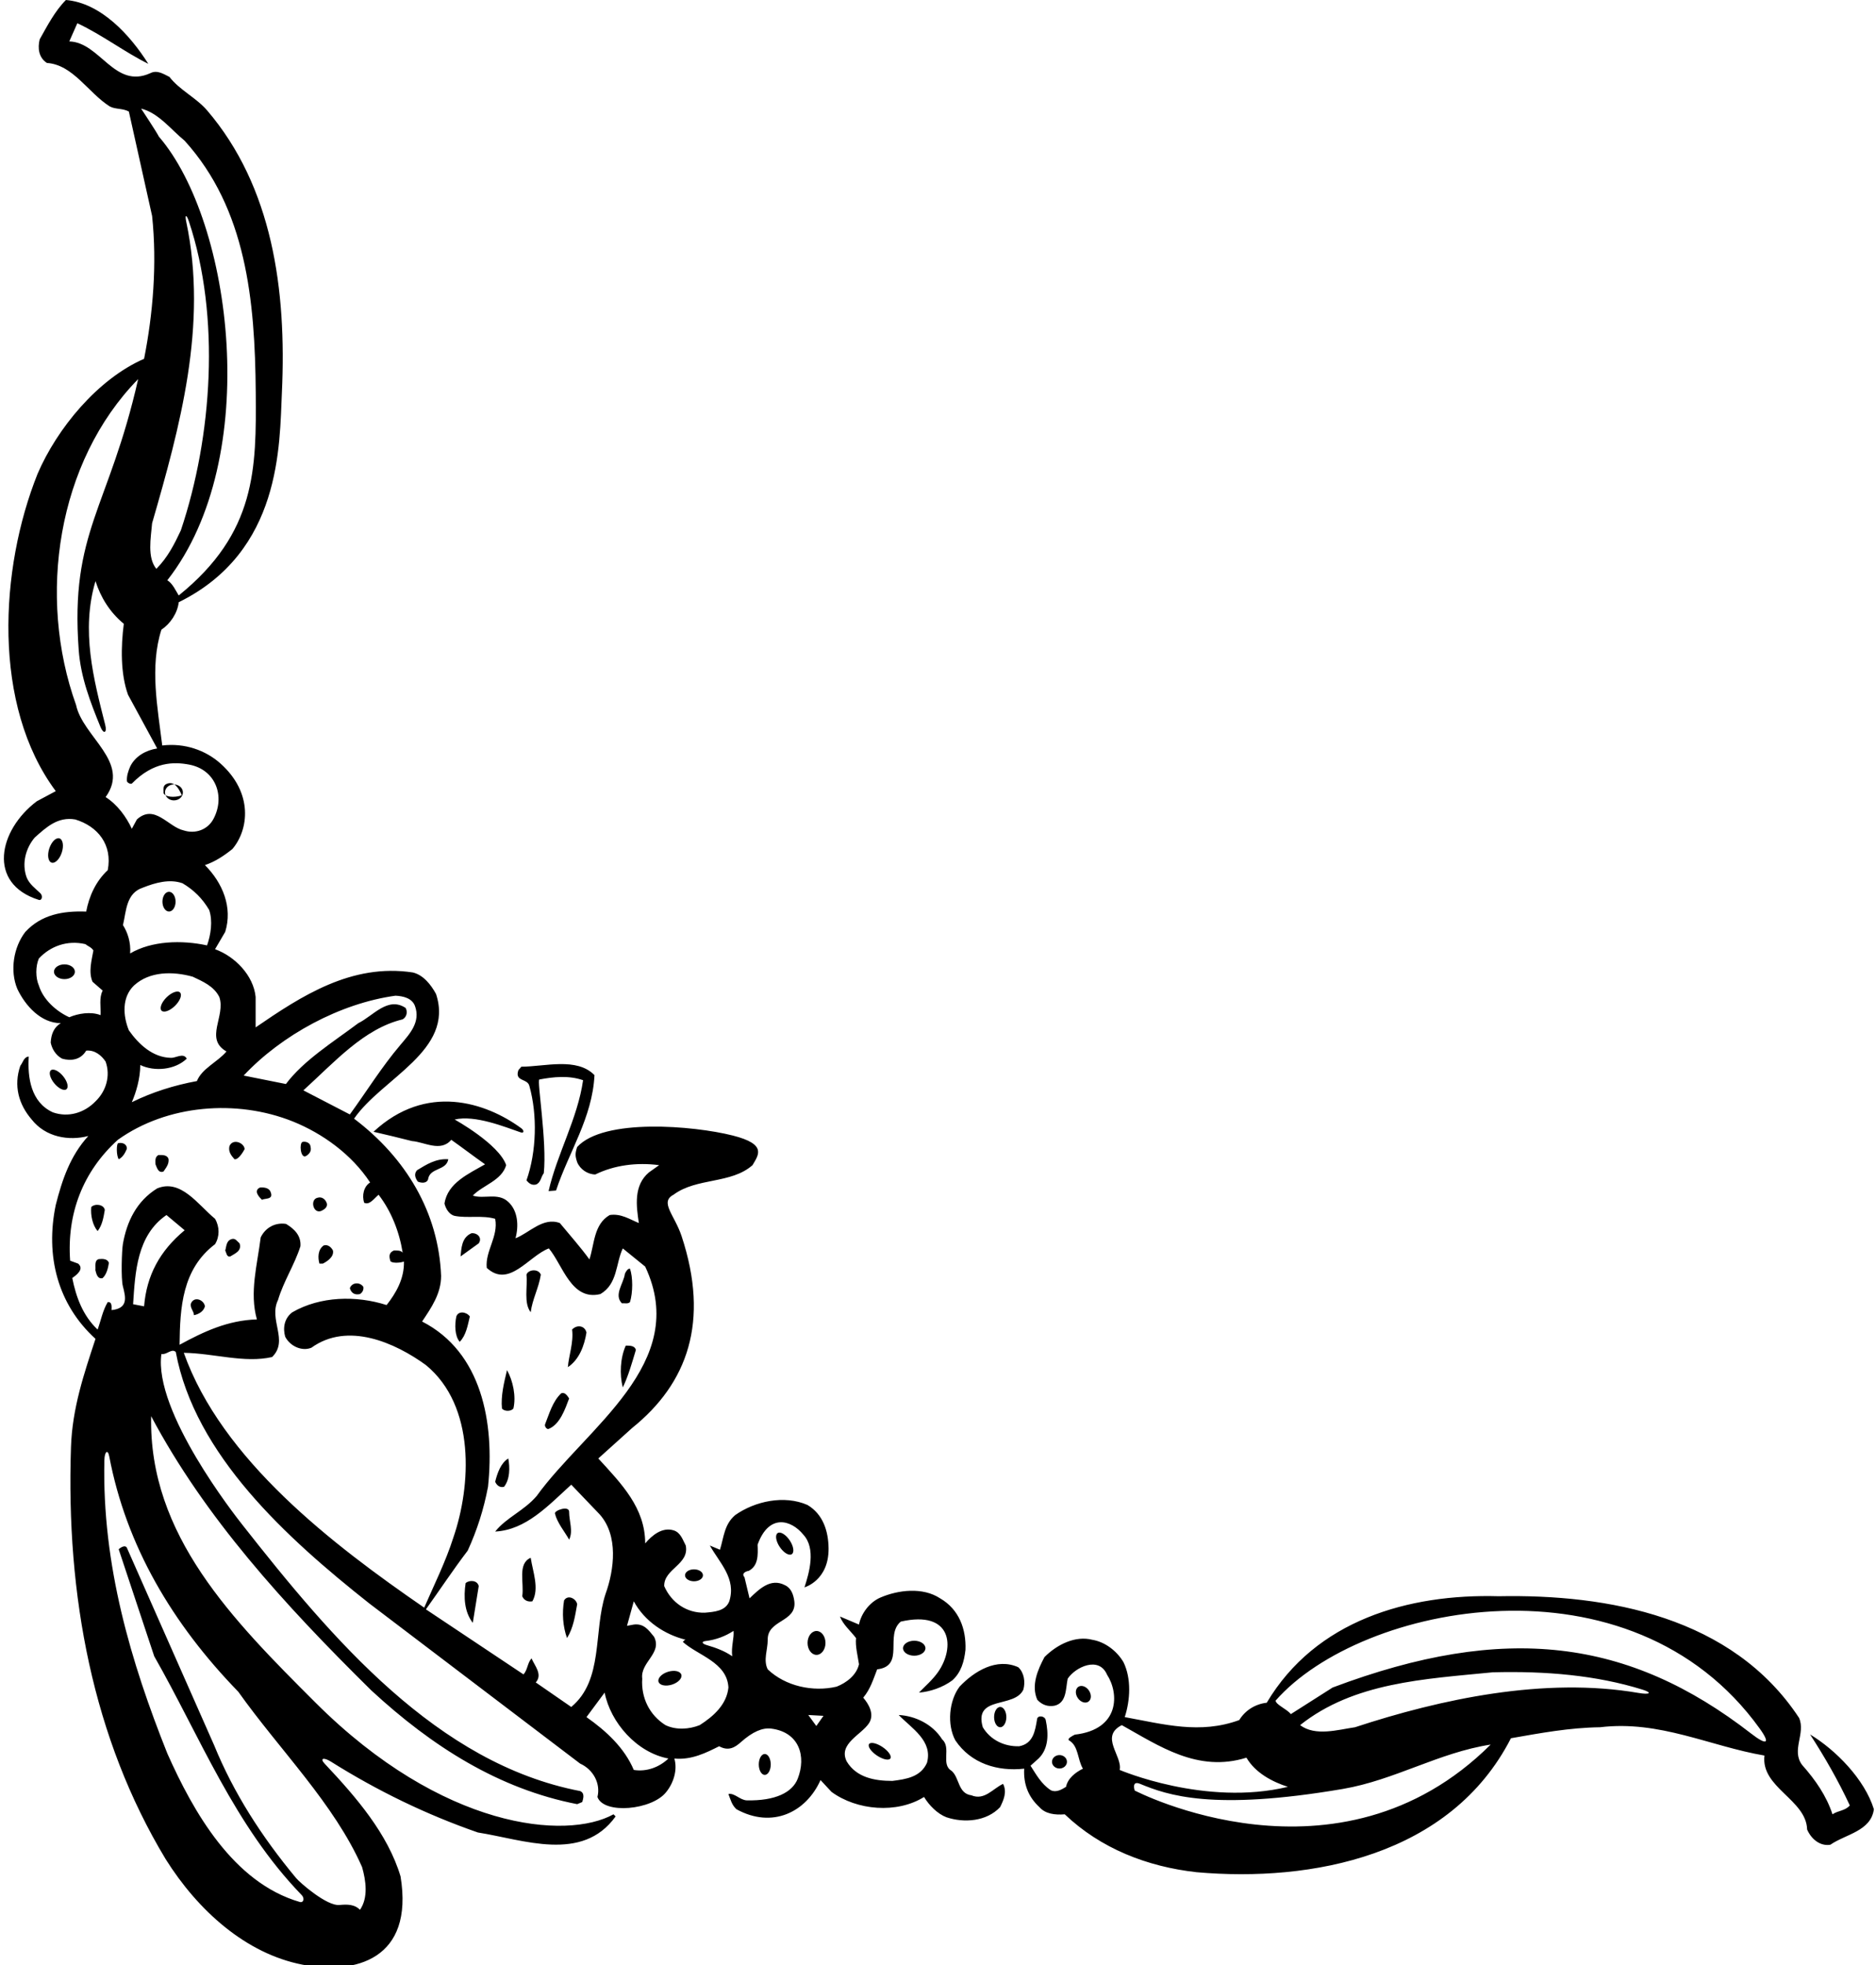 <?xml version="1.0" encoding="UTF-8"?>
<svg xmlns="http://www.w3.org/2000/svg" xmlns:xlink="http://www.w3.org/1999/xlink" width="444pt" height="465pt" viewBox="0 0 444 465" version="1.1">
<g id="surface1">
<path style=" stroke:none;fill-rule:nonzero;fill:rgb(0%,0%,0%);fill-opacity:1;" d="M 229.898 424.801 C 226.699 424.398 227.102 420.602 225.199 419 C 222.602 417.5 225.199 413.5 223 411.598 C 220.699 407.902 216.5 406 212.699 405.801 C 215.801 409 220.801 411.902 219.398 417.102 C 217.898 420.5 214.398 421 211.199 421.398 C 207 421.398 202.699 420.602 200.398 416.801 C 198.301 412.598 203.898 410.5 205.699 407.699 C 207 405.598 205.602 403.199 204.301 401.699 C 206 399.699 206.699 397.301 207.602 395 C 214.301 394.199 209.301 386.902 213.199 383.699 C 225.422 380.922 226.055 389.84 222.02 395.629 C 220.746 397.453 218.93 399.023 217.5 400.5 C 220.102 400.301 223.102 399.301 225.398 397.598 C 227.5 395.699 228.199 393.098 228.5 390.402 C 228.699 385.5 227 380.801 222.5 378.199 C 218.398 375.5 212.602 376.199 208.398 378 C 205.801 379.098 203.801 381.801 203.301 384.402 L 198.801 382.5 C 199.5 384.402 201.301 385.902 202.602 387.598 C 202.398 389.5 203 391.801 203.301 393.801 C 202.699 396.402 200.301 398.199 198 399.098 C 192.398 400.402 185.898 399 181.699 395 C 180.602 392.801 181.699 390.402 181.699 388 C 181.602 383.199 188.602 383.902 188 378.902 C 187.801 377.402 187.301 375.801 185.801 375.098 C 182.398 373.301 179.699 376 177.398 378.199 L 176.199 373.199 C 175.398 372.301 176.5 371.801 177.199 371.699 C 179.5 370.5 179.398 367.902 179.301 365.5 C 181.992 358.027 187.285 359.641 190.102 363.102 C 193.199 366.402 191.5 372.199 190.398 375.598 C 190.398 375.598 196.164 374 196.102 366.402 C 196.062 362.301 194.801 358.301 191.102 356.102 C 185.602 353.699 178.699 355.199 174 358.5 C 171.398 360.699 171.301 363.801 170.398 366.699 L 168 365.699 C 170.301 369.801 174.301 373.5 172.602 378.902 C 171.699 381.199 169.102 381.402 166.801 381.598 C 162.5 381.699 158.898 379.199 157.199 375.301 C 157.102 371.199 163.199 370.199 162.301 365.699 C 161.602 364.398 161.102 362.602 159.398 362.102 C 156.699 361.301 154.301 363.301 152.699 365.199 C 152.699 356.801 147.102 351.102 141.602 345.102 L 149.602 337.898 C 162.758 327.316 167.984 312.703 161.32 292.504 C 159.676 287.512 156.051 284.449 159.398 282.699 C 164.898 278.602 173 280.199 178.102 275.699 C 179.473 273.328 181.652 270.762 173.41 268.684 C 164.105 266.34 142.871 264.531 136.602 271.398 C 136.102 272.898 136.102 273.5 136.602 275 C 137.301 276.699 139.102 277.898 140.898 277.898 C 145.398 275.699 150.699 275 156 275.699 C 155.199 276.301 154.398 276.801 153.602 277.398 C 149.898 280.5 150.602 285.398 151.199 289.398 C 149 288.5 147 287.102 144.301 287.5 C 140.5 289.699 140.699 294.398 139.5 298 C 137.398 295.102 134.898 292.301 132.5 289.398 C 128.5 287.898 125.199 291.801 122 293 C 122.801 290.102 122.602 286.5 120.301 284.398 C 117.898 282.102 114.5 283.801 111.898 282.898 C 114.301 280.398 118.699 279.398 119.801 275.699 C 118.102 270.699 107.602 264.898 107.602 264.898 C 112.469 263.777 119.438 266.645 123.191 267.926 C 124.117 268.242 124.039 267.457 123.391 266.98 C 114.934 260.773 100.84 256.223 88.398 267.801 C 91.398 268.5 94.398 269.199 97.5 270 C 100.398 270.199 104.301 272.699 106.801 269.699 C 109.5 271.602 112.102 273.602 114.801 275.5 C 111 277.699 105.898 279.898 105.199 284.801 C 105.5 286 106.301 287.398 107.602 287.699 C 110.602 288.301 114.199 287.5 117.199 288.398 C 118 292.602 114.801 296 115.199 300 C 120.5 304.898 125.102 297.199 129.898 295.398 C 133.199 299.301 135.199 307.898 142.102 306.199 C 146.199 303.801 145.699 299 147.398 295.398 L 152.699 299.699 C 163.5 322.602 138.699 337.801 127 354 C 124 357.5 119.801 359.102 117.199 362.398 C 124.5 362 129.699 356.301 135.199 351.301 L 141.898 358.301 C 146.398 363.301 145.398 371.402 143.301 377.199 C 140.398 386.098 142.898 397.5 135.199 403.902 L 126.801 398.098 C 128.5 396.199 126.5 394.098 125.801 392.402 C 124.801 393.5 124.898 395.098 123.898 396.199 L 100.801 380.801 C 104.102 376.199 107.199 371.5 110.699 366.902 C 112.898 362.102 114.5 357.102 115.5 351.801 C 117.102 336.602 114 319.898 99.898 312.699 C 102.102 309.398 104.398 306.102 104.398 301.898 C 103.801 286.898 96.102 274 83.801 264.699 C 90.398 255.102 107.602 248.602 103.199 235.199 C 102 233 100.199 230.699 97.699 230.102 C 83.199 227.898 71.301 235.699 60.5 243.102 L 60.5 235.898 C 60 230.801 55.602 226.301 50.898 224.602 L 53.301 220.5 C 55.102 214.699 52.699 208.898 48.5 204.699 C 50.898 203.898 53 202.5 55 200.898 C 58.863 196.348 60 187.66 52.184 180.664 C 48.691 177.535 43.711 175.758 38.398 176.398 C 37.301 167.398 35.398 157.801 38.199 149 C 40.301 147.602 42 145.102 42.301 142.5 C 66.695 130.477 66.137 105.332 66.719 92.852 C 67.848 68.555 64.48 44.176 49 26.102 C 46.398 23.102 42.5 21.301 40.102 18.199 C 38.699 17.5 37.199 16.5 35.602 17.301 C 27.102 21.199 23.699 10 16.398 9.801 L 18.301 5.5 C 24.102 8.199 29.602 12.398 35.102 15.102 C 30.801 8.301 23.898 0.699 15.602 0 C 13 2.602 11.199 6.102 9.398 9.301 C 8.898 11.301 9.102 13.602 11.102 14.898 C 17.301 15.301 20.898 22 26 25.199 C 27.301 25.898 29.102 25.602 30.5 26.398 L 36 51.102 C 37.199 62.5 36.199 74.301 34.102 84.898 C 23.102 89.699 13.5 101.398 8.898 112.102 C -0.102 134.602 -1.898 166.898 13.199 187.199 L 8.699 189.602 C -0.359 196.434 -3.086 209.074 9.188 212.934 C 9.91 213.16 10.234 211.996 9.52 211.324 C 8.309 210.188 6.93 209.172 6.301 207.602 C 5.102 204.301 6.102 200.699 8.199 198.199 C 11 195.699 13.699 193.199 17.801 193.898 C 23.102 195.5 26.668 199.836 25.5 205.898 C 22.699 208.5 21.102 212 20.398 215.699 C 14.898 215.5 9.801 216.398 6 220.5 C 3.199 224.102 2.301 229.699 4.102 234 C 6 238 9.699 242.102 14.398 242.102 C 12.699 243.102 12.102 244.801 12 246.699 C 12.301 248.199 13.199 249.699 14.699 250.5 C 16.801 251.102 19.102 250.801 20.398 248.602 C 22.398 248.398 24 249.699 25 251.199 C 26.199 254.602 25.102 258.199 22.602 260.602 C 20 263.301 16.199 264.5 12.5 263.199 C 7.301 260.801 6.5 255 6.801 250 C 5.602 250.102 5.398 251.5 4.801 252.199 C 3.199 256.898 4.398 261.301 7.5 264.898 C 10.801 269.102 16.301 270 20.898 268.801 C 16.602 273.5 14.699 279.199 13.199 285.102 C 10.699 297.102 13.602 308.602 22.602 316.801 C 19.898 325 17.102 333.199 16.801 342.398 C 15.602 377.598 22 411.402 39.199 439.898 C 46.863 452.113 58.219 462.285 71.594 464.879 C 84.137 467.309 98.016 463.59 94.801 444 C 91.789 433.938 84.344 425.281 76.848 417.332 C 75.625 416.035 76.609 415.758 78.328 416.84 C 89.375 423.773 100.902 429.359 113.102 433.602 C 123.898 435.301 137.801 440.801 145.699 429.801 L 145.199 429.301 C 134.035 435.473 104.719 432.859 74.699 402.902 C 55.129 383.367 35.176 363.301 35.773 335.102 C 48.477 359 67.102 379.5 87.898 400 C 102.301 413.301 118.102 423.301 136.602 426.898 L 137.801 426.398 C 138 425.699 138.5 424.301 137.301 423.801 C 103.473 417.277 78.676 387.914 57.246 360.641 C 55.68 358.645 36.301 334 38.199 320.398 C 39.5 320.602 40.602 319 41.602 319.898 C 46.102 344.199 67.801 363.898 87.398 379.402 L 137.301 417.301 C 140.398 418.699 142.199 422 141.398 425.199 C 142.875 429.375 154.383 428.312 157.699 424 C 159.398 421.898 160.398 418.801 159.602 416.102 C 163.699 416.5 167.199 414.699 170.199 413.199 C 172.438 414.43 173.957 413.469 175.371 412.207 C 178.117 409.754 180.469 408.77 182.496 409.02 C 189.18 409.848 190.871 415.59 188.797 420.883 C 187.547 424.078 183.598 426.152 176.699 426 C 175.102 425.898 173.801 424.199 172.398 424.5 C 172.898 425.801 173.199 427.102 174.301 428.102 C 182.793 432.77 190.785 428.809 194.199 421.199 L 196.801 424 C 202.801 428.398 212.301 429.199 218.699 425.199 C 219.898 427.199 221.898 429.199 224 430 C 228.199 431.398 233.5 431 236.699 427.602 C 237.5 426 238.398 424 237.398 422.102 C 235 423.199 233 426.102 229.898 424.801 Z M 23.801 240.199 C 21.5 239.301 18.5 239.801 16.398 240.699 C 13.301 239.301 10.199 236.5 9.199 233.199 C 8.398 231.398 8.398 228.602 9.199 226.801 C 11.898 223.898 15.898 222.398 20.199 223.398 C 20.801 223.898 21.602 224.102 22.102 224.898 C 21.699 227.199 20.898 230 21.898 232.301 L 24.301 234.398 C 23.398 236.102 23.898 238.301 23.801 240.199 Z M 93.602 235.602 C 95.5 235.699 97.5 236.199 98.199 238 C 99.602 241.801 97 244.602 94.801 247.199 C 90.301 252.5 86.801 258.199 82.801 263.699 L 71.801 258 C 79.199 251.301 86.102 243.398 95.301 241.199 C 96.301 240.602 96.5 239.398 96 238.5 C 91.801 235.699 88.301 240.398 84.801 242.102 C 78.801 246.602 71.867 250.898 67.668 256.5 L 57.668 254.5 C 66.668 244.898 80.5 237.398 93.602 235.602 Z M 51.898 235.898 C 53.5 240.398 48.301 245.801 53.602 248.801 C 51.5 251.301 47.801 252.801 46.602 255.801 C 41.199 256.801 36.102 258.398 31.199 260.801 C 32.199 258.5 33.199 255.199 33.199 252 C 36.5 253.602 41.398 253.199 44.199 250.5 C 43.398 249 41.602 250.398 40.398 250.301 C 36.199 250.199 32.898 247.199 30.5 243.801 C 29.102 240.398 28.801 236 31.699 233.199 C 35.398 229.801 40.898 229.801 45.602 231.102 C 47.898 232.199 50.602 233.301 51.898 235.898 Z M 49.5 215.301 C 50.398 217.898 49.898 221.199 49 223.699 C 43 222.398 35.898 222.602 30.801 225.602 C 31 223 30.199 220.602 29.102 218.898 C 29.898 215.602 29.801 211.301 33.898 210 C 36.699 208.898 40.102 207.898 43.199 209 C 45.898 210.602 47.898 212.602 49.5 215.301 Z M 33.398 25.699 C 37.5 26.699 40.5 30.699 43.699 33.301 C 58.281 49.414 60.355 71.059 60.527 92.836 C 60.668 110.781 60.699 126.055 42.301 140.898 C 41.602 139.801 40.898 138.102 39.602 137.301 C 62.246 108.398 55 52.5 37.602 32.324 C 37.062 31.219 33.398 25.699 33.398 25.699 Z M 36 123.801 C 42.539 101.188 49.258 76.918 44.074 52.457 C 43.707 50.738 44.129 50.656 44.707 52.391 C 52.227 74.922 50.227 103.398 42.801 125.5 C 41.301 128.699 39.699 131.898 37 134.602 C 34.801 131.898 35.699 127.301 36 123.801 Z M 25 188.602 C 31 180.301 19.602 174.398 18 166.801 C 8.801 141.199 13.5 109.301 32.699 89.699 C 25.719 120.477 16.566 125.719 18.629 153.812 C 19.105 160.312 21.414 166.215 23.77 171.988 C 24.512 173.812 25.387 173.438 24.902 171.523 C 22.148 160.664 19.121 149.207 22.602 137.5 C 23.801 141.301 26 144.898 29.301 147.602 C 28.602 153 28.5 159.398 30.301 164.398 L 37.199 177.102 C 34.602 177.5 32 178.898 30.801 181.398 C 30.352 182.449 29.957 183.613 30.039 184.805 C 30.07 185.199 30.969 185.656 31.246 185.371 C 36.328 180.184 41.191 180.242 44.777 180.922 C 51.105 182.121 53.34 188.504 50.52 193.777 C 49.148 196.348 46.23 197.375 43.5 196.5 C 39.801 195.699 36.602 190.102 32.398 193.898 L 31.199 196.102 C 29.898 193.301 27.801 190.398 25 188.602 Z M 56.398 400.301 C 66.199 414.098 79.102 426.801 85.699 441.801 C 86.602 445 87.199 449 85.199 451.898 C 83.906 450.57 82.141 450.582 80.328 450.758 C 77.371 451.047 71.031 445.531 70.074 444.383 C 61.914 434.578 55.266 424.191 50.699 413 L 30 366.168 C 29.402 365.367 28.09 366.582 28.09 366.582 L 36.5 391.902 C 47.391 411.008 55.453 431.938 71.406 448.418 C 72.156 449.188 71.84 450.301 70.941 450.039 C 55.207 445.473 45.75 428.711 39.602 414.902 C 31.012 393.379 24.129 370.328 24.703 345.5 C 24.75 343.445 25.52 342.848 25.852 344.594 C 29.867 365.762 40.785 384.227 56.398 400.301 Z M 34.102 309.102 L 31.5 308.602 C 32 301 32.398 292.301 39.398 287.5 C 40.801 288.699 42.301 289.898 43.699 291.102 C 37.801 296 34.699 301.801 34.102 309.102 Z M 43.5 320.102 C 50.602 320.199 57.801 322.602 64.398 321.102 C 68.398 317.199 63.5 312.301 65.801 307.602 C 67.102 303.199 69.699 299.301 71.102 294.898 C 71.301 292.398 69.699 290.801 67.699 289.602 C 65.102 289.199 62.801 290.5 61.699 292.801 C 60.898 299.301 59 305.801 60.801 312.199 C 53.898 312.398 48.199 315.102 42.5 318.199 C 42.602 309.398 43.102 300.301 50.898 294.398 C 52 292.602 52 290.301 50.898 288.398 C 46.801 285 42.801 278.898 37.199 281.199 C 32.309 284.227 30.012 289.062 29.086 294.348 C 28.82 295.871 28.605 302.535 29.082 304.355 C 29.801 307.117 30.32 309.578 26.398 310 C 26.398 309.301 26.602 308 25.5 308.102 C 24.301 310.102 23.898 312.398 23.102 314.602 C 19.602 311.301 18 306.898 17.102 302.398 C 18.102 301.699 20 300.301 18.5 299 L 16.602 298.301 C 15.801 287.199 19.602 277.199 27.898 269.699 C 39.5 261.398 56 260 69.398 265.398 C 76.301 268.199 83.199 273.102 87.602 279.801 C 86.102 280.699 85.602 282.898 86.199 284.602 C 87.5 285.199 88.5 283.602 89.602 282.699 C 92.602 286.602 94.5 291.398 95.301 296.398 C 94.801 295.801 93.898 295.898 93.199 295.898 C 91.941 296.465 92.109 297.391 92.379 298.344 C 92.539 298.906 94.602 298.898 95.602 298.5 C 95.699 302.602 93.699 306 91.5 308.801 C 84.301 306.5 75.801 306.699 69.199 310.5 C 67.301 311.898 66.898 314.199 67.5 316.301 C 68.699 318.602 71.5 319.801 73.699 318.898 C 82.301 312.699 93.5 317.699 100.801 323 C 112.602 332.699 111.5 351.602 107.301 363.801 C 105.5 369.5 102.602 375.301 100.398 380.402 C 78.602 365.402 52.5 345.398 43.5 320.102 Z M 150 418.801 C 147.801 413.598 143.5 409.598 138.801 406.301 L 143.102 400.5 C 144.5 407.598 150.699 414.699 158.199 416.102 C 156.102 418.102 153.102 419.301 150 418.801 Z M 165.602 408.199 C 163.102 409.199 160 409.402 157.5 408.199 C 153.699 405.801 151.699 401.699 152 397.199 C 151.5 393.301 156.801 391.199 154.801 387.301 C 153.5 385.699 152.398 384.098 150 384.402 L 148.398 384.699 L 150 378.902 C 152.602 383.699 157.398 386.801 162.301 388 C 161.898 388 161.801 388.402 161.602 388.5 C 165.102 391.699 172.102 393.301 172.398 399.301 C 172 403.301 168.898 406.098 165.602 408.199 Z M 173.301 391.902 C 171.453 390.629 169.41 389.883 167.316 389.277 C 166.117 388.93 165.938 388.422 167.035 388.297 C 169.375 388.023 171.629 387.191 173.602 385.902 C 173.801 387.5 173 389.699 173.301 391.902 Z M 193.199 408.402 L 191.301 405.801 L 194.898 406 Z M 38.699 187.699 C 38.699 186.801 38.5 185.898 39.398 185.5 C 40.137 185.168 40.754 185.285 41.262 185.621 C 41.23 185.621 41.199 185.613 41.168 185.613 C 39.996 185.613 39.047 186.461 39.047 187.5 C 39.047 187.738 39.102 187.965 39.191 188.172 C 38.984 188.051 38.812 187.898 38.699 187.699 Z M 122.699 253.199 L 123.398 252.398 C 128.898 252.398 136.5 250.102 140.699 254.398 C 140.199 264.5 134.602 272.602 131.602 281.699 L 129.836 281.836 C 131.836 273.035 136.699 264.699 138 255.602 C 134.637 254.422 130.988 254.801 127.652 255.43 C 127.023 255.547 129.5 270.199 128.699 277.602 C 128 278.5 128 279.898 126.801 280.301 C 125.801 280.5 125.199 280 124.602 279.301 C 127 272.5 127.199 263.801 125.301 257 C 124.898 255.102 121.699 256 122.699 253.199 Z M 57.898 271.898 C 57.836 272 56.57 274.477 55.5 274.301 C 54.699 273.398 54 272.5 54.301 271.199 C 55.102 269.301 57.801 270.398 57.898 271.898 Z M 71.602 270.199 C 72.5 270 73.5 270.5 73.5 271.398 C 73.801 272.398 73.102 273.199 72.301 273.602 C 71.102 274 70.801 270.5 71.602 270.199 Z M 30 271.898 C 29.602 272.801 29.102 273.801 28.102 274.301 C 27.5 273.398 27.543 270.602 27.977 270.496 C 28.973 270.262 30.141 270.719 30 271.898 Z M 39.898 274.301 C 40 275.5 39.301 276.301 38.699 277.199 C 37.398 277.699 37.102 276.102 36.801 275.5 C 36.801 274.699 36.602 273.801 37.5 273.301 C 38.398 273.301 39.602 273.199 39.898 274.301 Z M 98.898 279.602 C 98.301 278.801 97.898 277.801 98.699 276.898 C 101 275.5 103.199 274.102 106.102 274.301 C 105.602 277.102 101.699 276.199 101.301 279.102 C 100.898 280.102 99.602 279.898 98.898 279.602 Z M 64.102 282.199 C 64.699 283.898 62.699 283.5 62 283.898 C 61.398 283.301 59.898 281.801 61.5 281 C 62.602 280.898 63.801 281.102 64.102 282.199 Z M 75.199 283.398 C 76.199 283.102 77 283.801 77.301 284.602 C 77.699 285.602 76.699 286.199 76.102 286.5 C 74.148 287.387 73.246 283.789 75.199 283.398 Z M 23.102 291.301 C 21.898 289.898 21.398 287.5 21.602 285.602 C 22.5 284.699 24.602 285 24.801 286.301 C 24.5 288.102 24.199 289.898 23.102 291.301 Z M 113.301 294.199 L 109 297.301 C 109.199 295.5 109.199 292.801 111.602 291.801 C 113 291.699 114.199 292.898 113.301 294.199 Z M 56.699 294.199 C 57.301 296 55.602 296.602 54.5 297.301 C 53.602 297.5 53.602 296.398 53.301 295.898 C 53.602 295 53.5 293.602 54.801 293.199 C 55.699 292.898 56.102 293.699 56.699 294.199 Z M 78.801 295.898 C 79.102 297.398 77.398 298.5 76.398 299 L 75.602 299 C 75.199 297.602 75.199 295.699 76.602 294.699 C 77.602 294.398 78.398 295.102 78.801 295.898 Z M 149.102 300.199 C 149.801 302.199 149.801 305.801 149.102 308.102 C 148.602 308.602 147.801 308.301 147.199 308.398 C 145.199 306.398 147.602 303.699 147.898 301.398 C 148.102 300.898 148.602 300.102 149.102 300.199 Z M 124.602 301.602 C 125 300.398 127.398 300.102 128 301.602 C 127.5 304.801 126 307.398 125.602 310.5 C 123.898 308.301 124.898 304.602 124.602 301.602 Z M 25.773 298.836 C 25.574 300.133 25.176 301.633 24.273 302.434 C 23.074 302.734 22.773 301.336 22.574 300.535 C 22.676 299.633 22.273 298.234 23.375 297.934 C 24.273 297.836 25.477 297.836 25.773 298.836 Z M 82.801 304.801 C 83.301 303.398 85.199 303.301 86 304.5 C 86.102 305.199 85.801 305.801 85.199 306.199 C 83.898 306.5 83.102 305.898 82.801 304.801 Z M 48.5 309.102 C 48.199 310.301 47 311 45.898 311.199 C 45.898 310.199 44.898 309.5 45.199 308.398 C 46 306.602 48.301 307.602 48.5 309.102 Z M 111.199 311.5 C 110.699 313.602 110.301 316 108.801 317.5 C 107.602 316.102 107.602 313.398 108 311.5 C 108.5 310.102 110.398 310.398 111.199 311.5 Z M 134.398 323.5 C 134.602 320.801 135.801 317.602 135.398 314.602 C 136.5 313.398 138.398 313.602 138.801 315.301 C 138.301 318.398 137.102 321.699 134.398 323.5 Z M 148.102 318.398 C 149.102 318.398 150.199 318.398 150.5 319.398 C 149.602 322.398 148.699 325.602 147.398 328.301 C 146.602 325.199 146.801 321.301 148.102 318.398 Z M 118.801 333.301 C 118.5 330.301 119.301 327.102 120 324.199 C 121.398 326.699 122.199 330.398 121.5 333.301 C 120.898 334 119.398 334 118.801 333.301 Z M 134.699 330.898 C 133.758 333.391 132.516 337.059 129.848 338.109 C 129.402 338.285 128.816 337.48 129.008 337.004 C 130.031 334.434 130.773 331.641 132.801 329.699 C 133.699 329.301 134.301 330.301 134.699 330.898 Z M 117.199 350.602 C 117.699 348.602 118.5 346.199 120.301 345.102 C 120.699 347.301 120.699 350 119.301 351.801 C 118.301 352.102 117.5 351.398 117.199 350.602 Z M 134.699 357.801 C 134.699 359.898 135.699 362.301 134.699 364.301 C 133.648 362.426 131.867 360.324 131.34 358.129 C 131.164 357.395 134.801 356.102 134.699 357.801 Z M 123.602 377.699 C 124.102 374.598 122.398 370 125.602 368.598 C 126.102 371.902 127.699 375.902 126 378.902 C 125 379.098 124 378.699 123.602 377.699 Z M 113.301 375.301 L 111.898 384 C 109.898 381.402 109.699 377.902 110.199 374.598 C 111.102 373.801 113 373.902 113.301 375.301 Z M 428.398 410.402 C 431.898 415.801 435.102 421.398 437.801 427.199 C 436.699 428.5 435 428.398 433.699 429.301 C 432.301 425 429.699 421.199 426.5 417.602 C 423.898 414.098 427.398 410.199 425.801 406.5 C 410 382.5 380.5 377.199 354.699 377.699 C 333.301 377.098 311.398 383.402 299.801 402.902 C 297.102 403.199 294.699 404.699 293.301 407 C 284 410.402 275.5 408 266.199 406.301 C 267.5 402.301 267.801 397.199 265.898 393.301 C 264.301 390.598 261.5 388.5 258.5 388 C 254.602 387 250.301 389 247.199 392.098 C 245.602 395.098 244 398.801 245.5 402.199 C 246.602 403.402 248 403.902 249.602 403.598 C 252.5 402.902 252.199 399.5 252.699 397.199 C 254.539 394.445 260.094 391.809 262 396.25 C 264.852 400.598 265.141 409.219 254.387 410.449 C 253.812 410.738 252.5 411.402 253 411.801 C 255.301 413.098 255 416.398 256.301 418.5 C 254.5 419.398 252.699 420.801 252.301 422.801 C 251.199 423.5 249.898 424.199 248.699 423.602 C 246.398 422.102 245.199 419.801 243.898 417.801 L 245.801 416.102 C 248.227 413.75 248.18 410.195 247.496 407 C 247.273 405.98 245.605 405.816 245.457 406.742 C 244.992 409.598 244.523 412.598 241.199 413.199 C 237.699 413.301 234.398 411.699 232.602 408.699 C 230.398 401.098 240.102 404.301 242.199 399.801 C 242.699 398 242.398 395.801 241 394.5 C 235.898 392.199 230.602 395.402 227.102 399.098 C 224.602 402.402 224.102 408.098 226.102 411.801 C 229.801 417.301 236.102 419.199 242.398 418.5 C 242.199 422.199 243.398 425.199 246 427.602 C 247.398 429.199 249.699 429.5 252 429.301 C 260.5 437.398 271.5 441.699 283.199 443 C 310.398 445.398 343.301 439.199 357.602 411.301 C 364.5 410.098 371.398 408.801 378.699 408.699 C 392.801 407 404.699 413.199 417.602 415.398 C 416.699 423 427.5 425.801 427.699 432.898 C 428.699 435.199 430.801 436.898 433.199 436.5 C 436.801 434 442.801 433.301 443.5 428.102 C 441.301 421 434.5 414.098 428.398 410.402 Z M 265.5 408.199 C 274.301 413.098 283.5 419.5 295 415.898 C 297.102 419.5 301.102 421.602 304.801 422.801 C 285.25 427.5 265 418.801 265 418.801 C 265.699 415.5 260.199 410.902 265.5 408.199 Z M 268.547 423.668 C 268.547 423.668 267.73 421.234 269.816 422.09 C 276.309 424.766 286.906 428.562 317.801 423.301 C 330.086 421.207 340.5 414.699 352.801 412.801 C 316.648 448.77 268.547 423.668 268.547 423.668 Z M 387.777 400.582 C 365.551 396.762 341.02 402.016 320.699 408.699 C 316.602 409.301 311.301 410.902 307.699 408.199 C 320.398 398.098 337 397.301 353.301 395.699 C 365.844 395.371 377.785 396.391 388.734 399.797 C 391.141 400.547 390.492 401.047 387.777 400.582 Z M 414.43 410.184 C 385.5 387.75 356.199 383.941 315.398 399.301 L 305.5 405.598 C 304.602 404.402 302 403.402 301.898 402.402 C 322.125 379.391 385.996 366.633 416.48 409.016 C 419.18 412.77 418.012 412.965 414.43 410.184 Z M 136.602 379.598 C 136.102 382.402 135.699 385.199 134.199 387.598 C 133.199 384.801 133 381.699 133.5 378.699 C 134.398 377.199 136.398 378.301 136.602 379.598 Z M 41.262 185.621 C 42.387 185.668 43.289 186.488 43.289 187.5 C 43.289 188.539 42.34 189.387 41.168 189.387 C 40.262 189.387 39.496 188.883 39.191 188.172 C 40.426 188.906 43 188.355 43 188.102 C 42.684 187.406 42.129 186.195 41.262 185.621 Z M 12.203 204.113 C 11.387 203.848 11.145 202.344 11.664 200.762 C 12.184 199.18 13.266 198.113 14.082 198.379 C 14.898 198.648 15.141 200.148 14.621 201.73 C 14.102 203.312 13.02 204.383 12.203 204.113 Z M 41.555 213.352 C 41.555 214.641 40.859 215.684 40 215.684 C 39.141 215.684 38.445 214.641 38.445 213.352 C 38.445 212.062 39.141 211.016 40 211.016 C 40.859 211.016 41.555 212.062 41.555 213.352 Z M 17.723 229.934 C 17.723 230.895 16.617 231.68 15.25 231.68 C 13.883 231.68 12.773 230.895 12.773 229.934 C 12.773 228.969 13.883 228.188 15.25 228.188 C 16.617 228.188 17.723 228.969 17.723 229.934 Z M 42.609 234.844 C 43.156 235.402 42.621 236.812 41.414 238 C 40.207 239.188 38.785 239.695 38.238 239.141 C 37.691 238.582 38.223 237.168 39.434 235.98 C 40.641 234.797 42.062 234.285 42.609 234.844 Z M 12.852 256.344 C 11.836 255.105 11.477 253.723 12.051 253.25 C 12.621 252.777 13.91 253.398 14.93 254.637 C 15.945 255.875 16.305 257.258 15.73 257.73 C 15.16 258.199 13.871 257.578 12.852 256.344 Z M 161.25 396.25 C 161.516 397.09 160.52 398.148 159.031 398.617 C 157.539 399.086 156.117 398.785 155.855 397.949 C 155.59 397.109 156.586 396.051 158.074 395.582 C 159.562 395.113 160.984 395.41 161.25 396.25 Z M 164.25 371.336 C 165.422 371.336 166.371 371.969 166.371 372.75 C 166.371 373.531 165.422 374.164 164.25 374.164 C 163.078 374.164 162.129 373.531 162.129 372.75 C 162.129 371.969 163.078 371.336 164.25 371.336 Z M 186.895 364.469 C 187.82 365.844 188.047 367.316 187.398 367.75 C 186.75 368.188 185.477 367.422 184.547 366.047 C 183.621 364.668 183.398 363.199 184.047 362.762 C 184.691 362.328 185.969 363.09 186.895 364.469 Z M 181 419.977 C 180.219 419.977 179.586 418.867 179.586 417.5 C 179.586 416.133 180.219 415.027 181 415.027 C 181.781 415.027 182.414 416.133 182.414 417.5 C 182.414 418.867 181.781 419.977 181 419.977 Z M 210.727 416.086 C 210.355 416.637 208.926 416.32 207.531 415.383 C 206.141 414.441 205.312 413.234 205.684 412.684 C 206.055 412.133 207.484 412.449 208.879 413.387 C 210.27 414.328 211.098 415.535 210.727 416.086 Z M 219.027 390 C 219.027 390.977 217.84 391.77 216.375 391.77 C 214.91 391.77 213.723 390.977 213.723 390 C 213.723 389.023 214.91 388.23 216.375 388.23 C 217.84 388.23 219.027 389.023 219.027 390 Z M 193.25 385.922 C 194.422 385.922 195.371 387.188 195.371 388.75 C 195.371 390.312 194.422 391.578 193.25 391.578 C 192.078 391.578 191.129 390.312 191.129 388.75 C 191.129 387.188 192.078 385.922 193.25 385.922 Z M 236.727 403.895 C 237.523 403.895 238.176 404.973 238.176 406.301 C 238.176 407.629 237.523 408.703 236.727 408.703 C 235.926 408.703 235.277 407.629 235.277 406.301 C 235.277 404.973 235.926 403.895 236.727 403.895 Z M 250.75 418.465 C 249.773 418.465 248.98 417.754 248.98 416.875 C 248.98 415.996 249.773 415.285 250.75 415.285 C 251.727 415.285 252.52 415.996 252.52 416.875 C 252.52 417.754 251.727 418.465 250.75 418.465 Z M 255.086 401.789 C 254.426 400.82 254.48 399.633 255.207 399.141 C 255.934 398.645 257.059 399.031 257.715 400 C 258.375 400.969 258.32 402.156 257.594 402.648 C 256.867 403.145 255.742 402.758 255.086 401.789 "/>
</g>
</svg>

